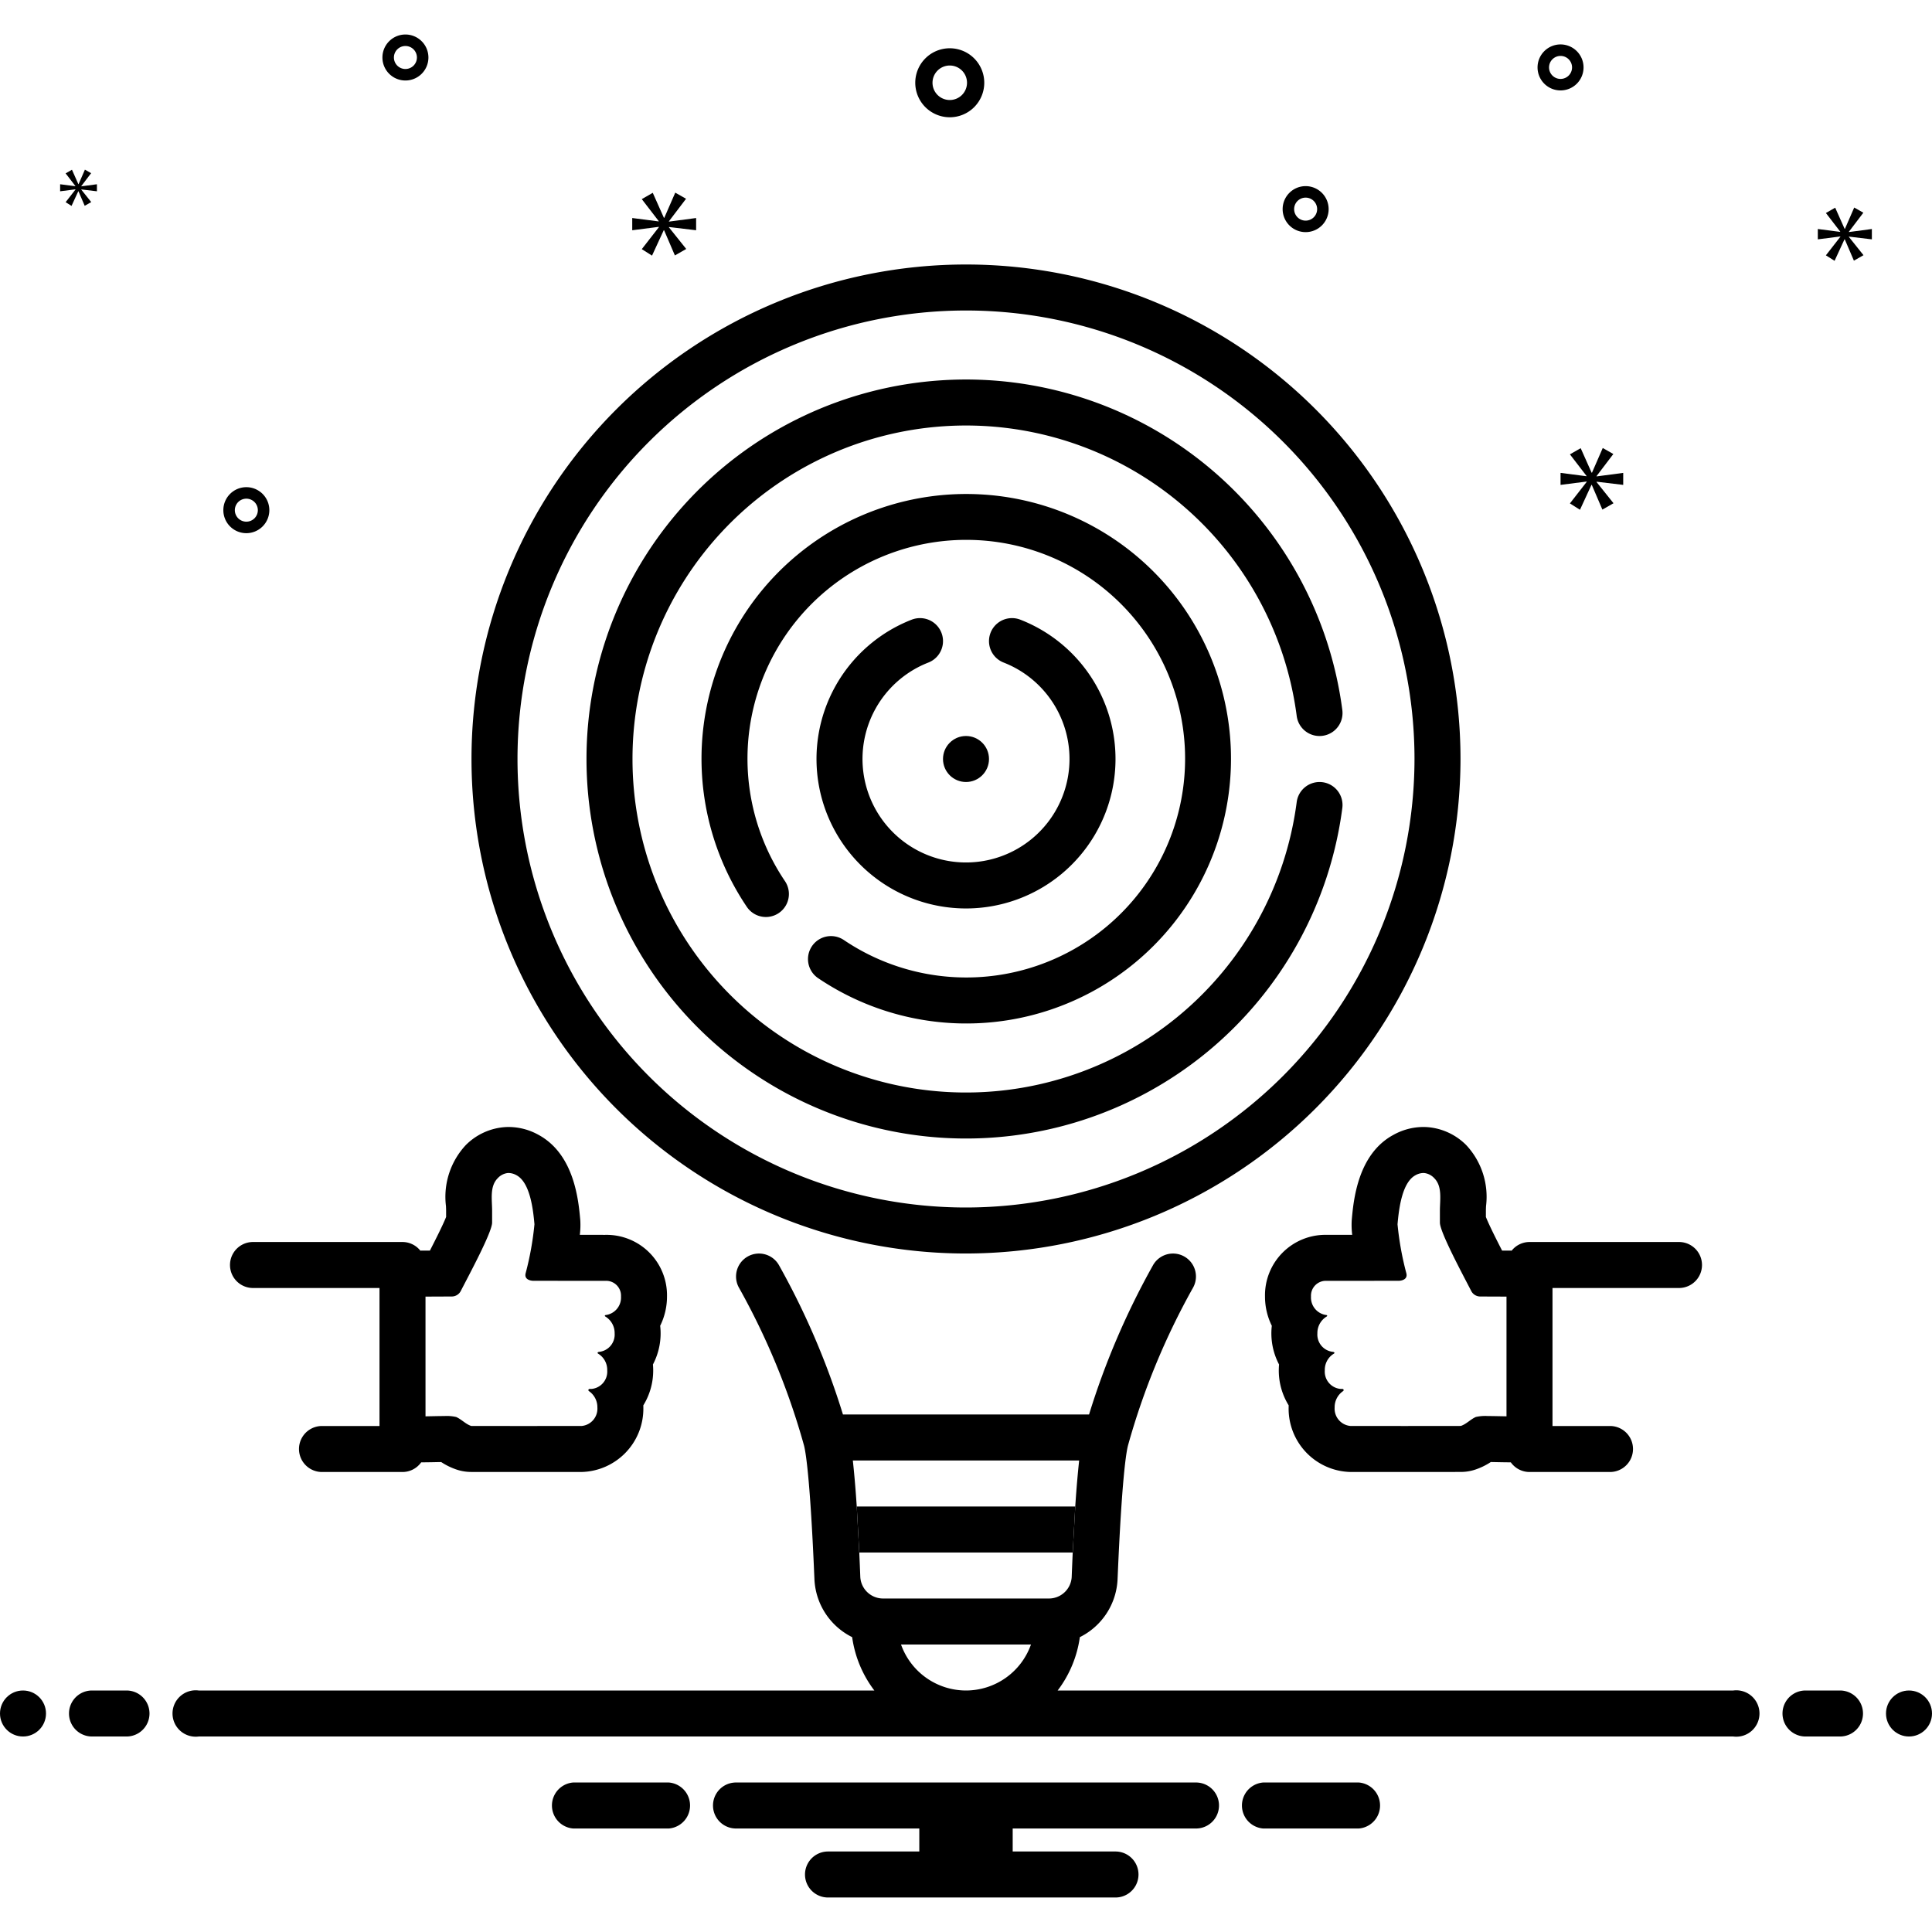 <svg xmlns="http://www.w3.org/2000/svg" viewBox="0 0 168 168">
<path fill="#000" d="M127,66a43,43,0,1,0-43,43A43.049,43.049,0,0,0,127,66ZM84,105a39,39,0,1,1,39-39A39.044,39.044,0,0,1,84,105Z"/>
<path fill="#000" d="M114.997,68.017a2.004,2.004,0,0,0-2.24,1.727,29,29,0,1,1,0-7.486,2,2,0,0,0,3.967-.514,33,33,0,1,0,0,8.514A2,2,0,0,0,114.997,68.017Z"/>
<path fill="#000" d="M70.604,82.278a2.001,2.001,0,0,0,.534,2.777,23.021,23.021,0,1,0-6.194-6.194,2,2,0,0,0,3.312-2.243,19.027,19.027,0,1,1,5.126,5.125A2,2,0,0,0,70.604,82.278Z"/>
<path fill="#000" d="M80.728,57.613a2,2,0,0,0-1.455-3.727,13,13,0,1,0,9.455,0,2,2,0,0,0-1.455,3.727,9,9,0,1,1-6.545,0Z"/>
<circle cx="84" cy="66" r="2" fill="#000"/>
<path fill="#000" d="M146 108H133a1.988 1.988 0 00-1.55.75l-.834-.004c-.498-.968-1.146-2.258-1.408-2.923v-.53c0-.136.007-.276.013-.417a6.593 6.593 0 00-1.717-5.297 5.336 5.336 0 00-3.416-1.57c-.114-.007-.215-.01-.315-.01a5.382 5.382 0 00-2.607.686c-3.112 1.681-3.471 5.7-3.624 7.416a7.026 7.026 0 00.041 1.275l-2.2.002A5.256 5.256 0 00110 112.742a5.735 5.735 0 00.592 2.543 5.799 5.799 0 00.63 3.365q-.022.255-.023.515a5.754 5.754 0 00.859 3.039c-.002.061-.003.122-.003.183a5.508 5.508 0 005.385 5.612h3.801v-.003c.068.003.137.004.207.004l.552 0 2.176-.002h2.249c.038 0 .075-0.0.112-.002.139-.001.491-.001.493-.001a4 4 0 001.247-.201 5.855 5.855 0 001.358-.66c.225.003.466.008.713.013.343.007.689.012 1.028.014A1.994 1.994 0 00133 128h7a2 2 0 000-4h-5V112h11a2 2 0 000-4zm-15 15.159c-.569-.009-1.151-.026-1.63-.026a3.671 3.671 0 00-1.036.083c-.461.2-.824.62-1.307.779 0 0-.606.001-.601.003h-2.255S122.869 124 122.001 124c-.434 0-.759-.001-.759-.002h-3.801a1.51 1.51 0 01-1.385-1.612 1.699 1.699 0 01.74-1.425.105.105 0 00.042-.095c-.009-.072-.068-.089-.121-.089h-.134a1.511 1.511 0 01-1.383-1.613 1.646 1.646 0 01.776-1.447c.167-.095-.034-.161-.034-.161a1.512 1.512 0 01-1.387-1.612 1.679 1.679 0 01.791-1.454c.11-.065.058-.134-.024-.14A1.533 1.533 0 01114 112.742a1.293 1.293 0 011.386-1.363l6.256-.006s.815-.005.648-.659a26.285 26.285 0 01-.766-4.257c.118-1.322.382-3.626 1.561-4.263A1.444 1.444 0 01123.773 102q.032 0 .065.002a1.395 1.395 0 01.866.434c.73.716.505 1.853.505 2.858v1.019c0 .835 2.014 4.563 2.722 5.943a.88.88 0 00.757.483h.003L131 112.748zM22 112H33v12H28a2 2 0 000 4h7a1.994 1.994 0 001.623-.838c.339-.003.684-.007 1.028-.014.247-.005.488-.01.713-.013a5.854 5.854 0 001.358.66 4 4 0 001.247.201c.002 0 .353 0.0.493.001q.056.002.112.002h2.255L45.999 128l.552-0c.07-0.0.139-.002.207-.004v.003h3.801a5.508 5.508 0 005.385-5.612q0-.091-.003-.183a5.754 5.754 0 00.859-3.039q0-.26-.023-.515a5.799 5.799 0 00.63-3.365A5.735 5.735 0 0058 112.742a5.257 5.257 0 00-5.386-5.363l-2.195-.002a7.001 7.001 0 00.041-1.27c-.154-1.721-.513-5.739-3.645-7.431A5.356 5.356 0 0044.227 98q-.15 0-.301.009a5.335 5.335 0 00-3.421 1.562 6.598 6.598 0 00-1.726 5.305c.006.141.013.281.013.417v.53c-.263.665-.911 1.955-1.408 2.923l-.834.004A1.988 1.988 0 0035 108H22a2 2 0 000 4zm15 .748l2.31-.01H39.313a.88.88 0 00.757-.483c.708-1.38 2.722-5.108 2.722-5.943v-1.019c0-1.005-.225-2.142.505-2.858a1.395 1.395 0 01.866-.434Q44.195 102 44.227 102a1.443 1.443 0 01.686.194c1.179.637 1.443 2.941 1.561 4.263a26.286 26.286 0 01-.766 4.257c-.166.653.649.659.649.659l6.256.006A1.293 1.293 0 0154 112.742a1.533 1.533 0 01-1.32 1.609c-.082.006-.133.075-.024.14a1.678 1.678 0 01.791 1.454 1.512 1.512 0 01-1.387 1.612s-.2.067-.034.161a1.646 1.646 0 01.776 1.447 1.511 1.511 0 01-1.383 1.613h-.134c-.054 0-.112.017-.121.089a.105.105 0 00.042.095 1.699 1.699 0 01.74 1.425 1.51 1.51 0 01-1.385 1.612H46.758c0 .002-.325.002-.759.002-.868 0-2.17-.002-2.17-.002H41.574c.005-.002-.601-.003-.601-.003-.482-.159-.845-.579-1.307-.779a3.67 3.67 0 00-1.035-.083c-.479 0-1.061.017-1.63.026zM82.588 10.197a3 3 0 10-3-3A3.003 3.003 0 0082.588 10.197zm0-4.5a1.5 1.5 0 11-1.5 1.5A1.501 1.501 0 0182.588 5.697zM35.254 3a2 2 0 102 2A2.002 2.002 0 0035.254 3zm0 3a1 1 0 111-1A1.001 1.001 0 0135.254 6zM135.7 3.863a2 2 0 102 2A2.002 2.002 0 00135.7 3.863zm0 3a1 1 0 111-1A1.001 1.001 0 01135.7 6.863zM113.534 16.185a2 2 0 102 2A2.002 2.002 0 00113.534 16.185zm0 3a1 1 0 111-1A1.001 1.001 0 01113.534 19.185zM23.421 44.363a2 2 0 10-2 2A2.002 2.002 0 0023.421 44.363zm-3 0a1 1 0 111 1A1.001 1.001 0 0120.421 44.363z"/>
<polygon fill="#000" points="58.17 19.239 59.657 17.284 58.718 16.752 57.763 18.942 57.732 18.942 56.762 16.767 55.807 17.315 57.278 19.224 57.278 19.255 54.977 18.958 54.977 20.022 57.293 19.725 57.293 19.756 55.807 21.664 56.698 22.228 57.716 20.022 57.747 20.022 58.686 22.212 59.672 21.649 58.17 19.771 58.17 19.74 60.532 20.022 60.532 18.958 58.17 19.271 58.17 19.239"/>
<polygon fill="#000" points="6.563 16.482 5.707 17.581 6.22 17.905 6.806 16.634 6.824 16.634 7.365 17.896 7.933 17.572 7.068 16.49 7.068 16.472 8.428 16.634 8.428 16.022 7.068 16.202 7.068 16.184 7.924 15.058 7.383 14.752 6.834 16.013 6.815 16.013 6.257 14.76 5.707 15.076 6.554 16.175 6.554 16.193 5.229 16.022 5.229 16.634 6.563 16.463 6.563 16.482"/>
<polygon fill="#000" points="141.149 42.164 141.149 41.121 138.832 41.427 138.832 41.397 140.29 39.479 139.369 38.957 138.433 41.105 138.402 41.105 137.451 38.972 136.514 39.509 137.957 41.382 137.957 41.412 135.7 41.121 135.7 42.164 137.972 41.873 137.972 41.903 136.514 43.775 137.389 44.328 138.387 42.164 138.417 42.164 139.338 44.313 140.305 43.76 138.832 41.918 138.832 41.888 141.149 42.164"/>
<polygon fill="#000" points="160.773 20.151 162.03 18.497 161.236 18.047 160.429 19.899 160.402 19.899 159.581 18.059 158.773 18.523 160.018 20.138 160.018 20.165 158.071 19.913 158.071 20.813 160.031 20.562 160.031 20.588 158.773 22.203 159.528 22.68 160.389 20.813 160.415 20.813 161.209 22.666 162.043 22.19 160.773 20.601 160.773 20.575 162.771 20.813 162.771 19.913 160.773 20.178 160.773 20.151"/>
<circle cx="2" cy="149" r="2" fill="#000"/>
<path fill="#000" d="M11 147H8a2 2 0 000 4h3a2 2 0 000-4zM160 147h-3a2 2 0 000 4h3a2 2 0 000-4z"/>
<circle cx="166" cy="149" r="2" fill="#000"/>
<path fill="#000" d="M118.154 155h-8.308a2.006 2.006 0 000 4h8.308a2.006 2.006 0 000-4zM58.154 155H49.846a2.006 2.006 0 000 4h8.308a2.006 2.006 0 000-4zM104 155H64a2 2 0 000 4H79.94v2H72a2 2 0 000 4H97a2 2 0 000-4H88.06v-2H104a2 2 0 000-4z"/>
<path fill="#000" d="M150.72,147H91.97A9.942,9.942,0,0,0,93.9,142.36a5.913,5.913,0,0,0,3.28-5.04c.37-8.83.76-11.08.91-11.64a62.083,62.083,0,0,1,5.66-13.72,1.996,1.996,0,0,0-3.5-1.92A66.814,66.814,0,0,0,94.7,123H73.3a66.814,66.814,0,0,0-5.55-12.96,1.996,1.996,0,0,0-3.5,1.92,62.083,62.083,0,0,1,5.66,13.72c.15.56.54,2.81.91,11.64a5.913,5.913,0,0,0,3.28,5.04A9.942,9.942,0,0,0,76.03,147H17.28a2.017,2.017,0,1,0,0,4H150.72a2.017,2.017,0,1,0,0-4ZM84,147a6.001,6.001,0,0,1-5.65-4h11.3A6.001,6.001,0,0,1,84,147Zm-7.17-8a1.984,1.984,0,0,1-2.02-1.85c-.03-.77-.06-1.47-.09-2.15l-.22-4c-.12-1.81-.24-3.08-.34-4H93.84c-.1.92-.22,2.19-.34,4l-.22,4c-.03.67-.06,1.38-.09,2.15A1.984,1.984,0,0,1,91.17,139Z"/>
<polygon fill="#000" points="93.5 131 93.28 135 74.72 135 74.5 131 93.5 131"/>
</svg>
